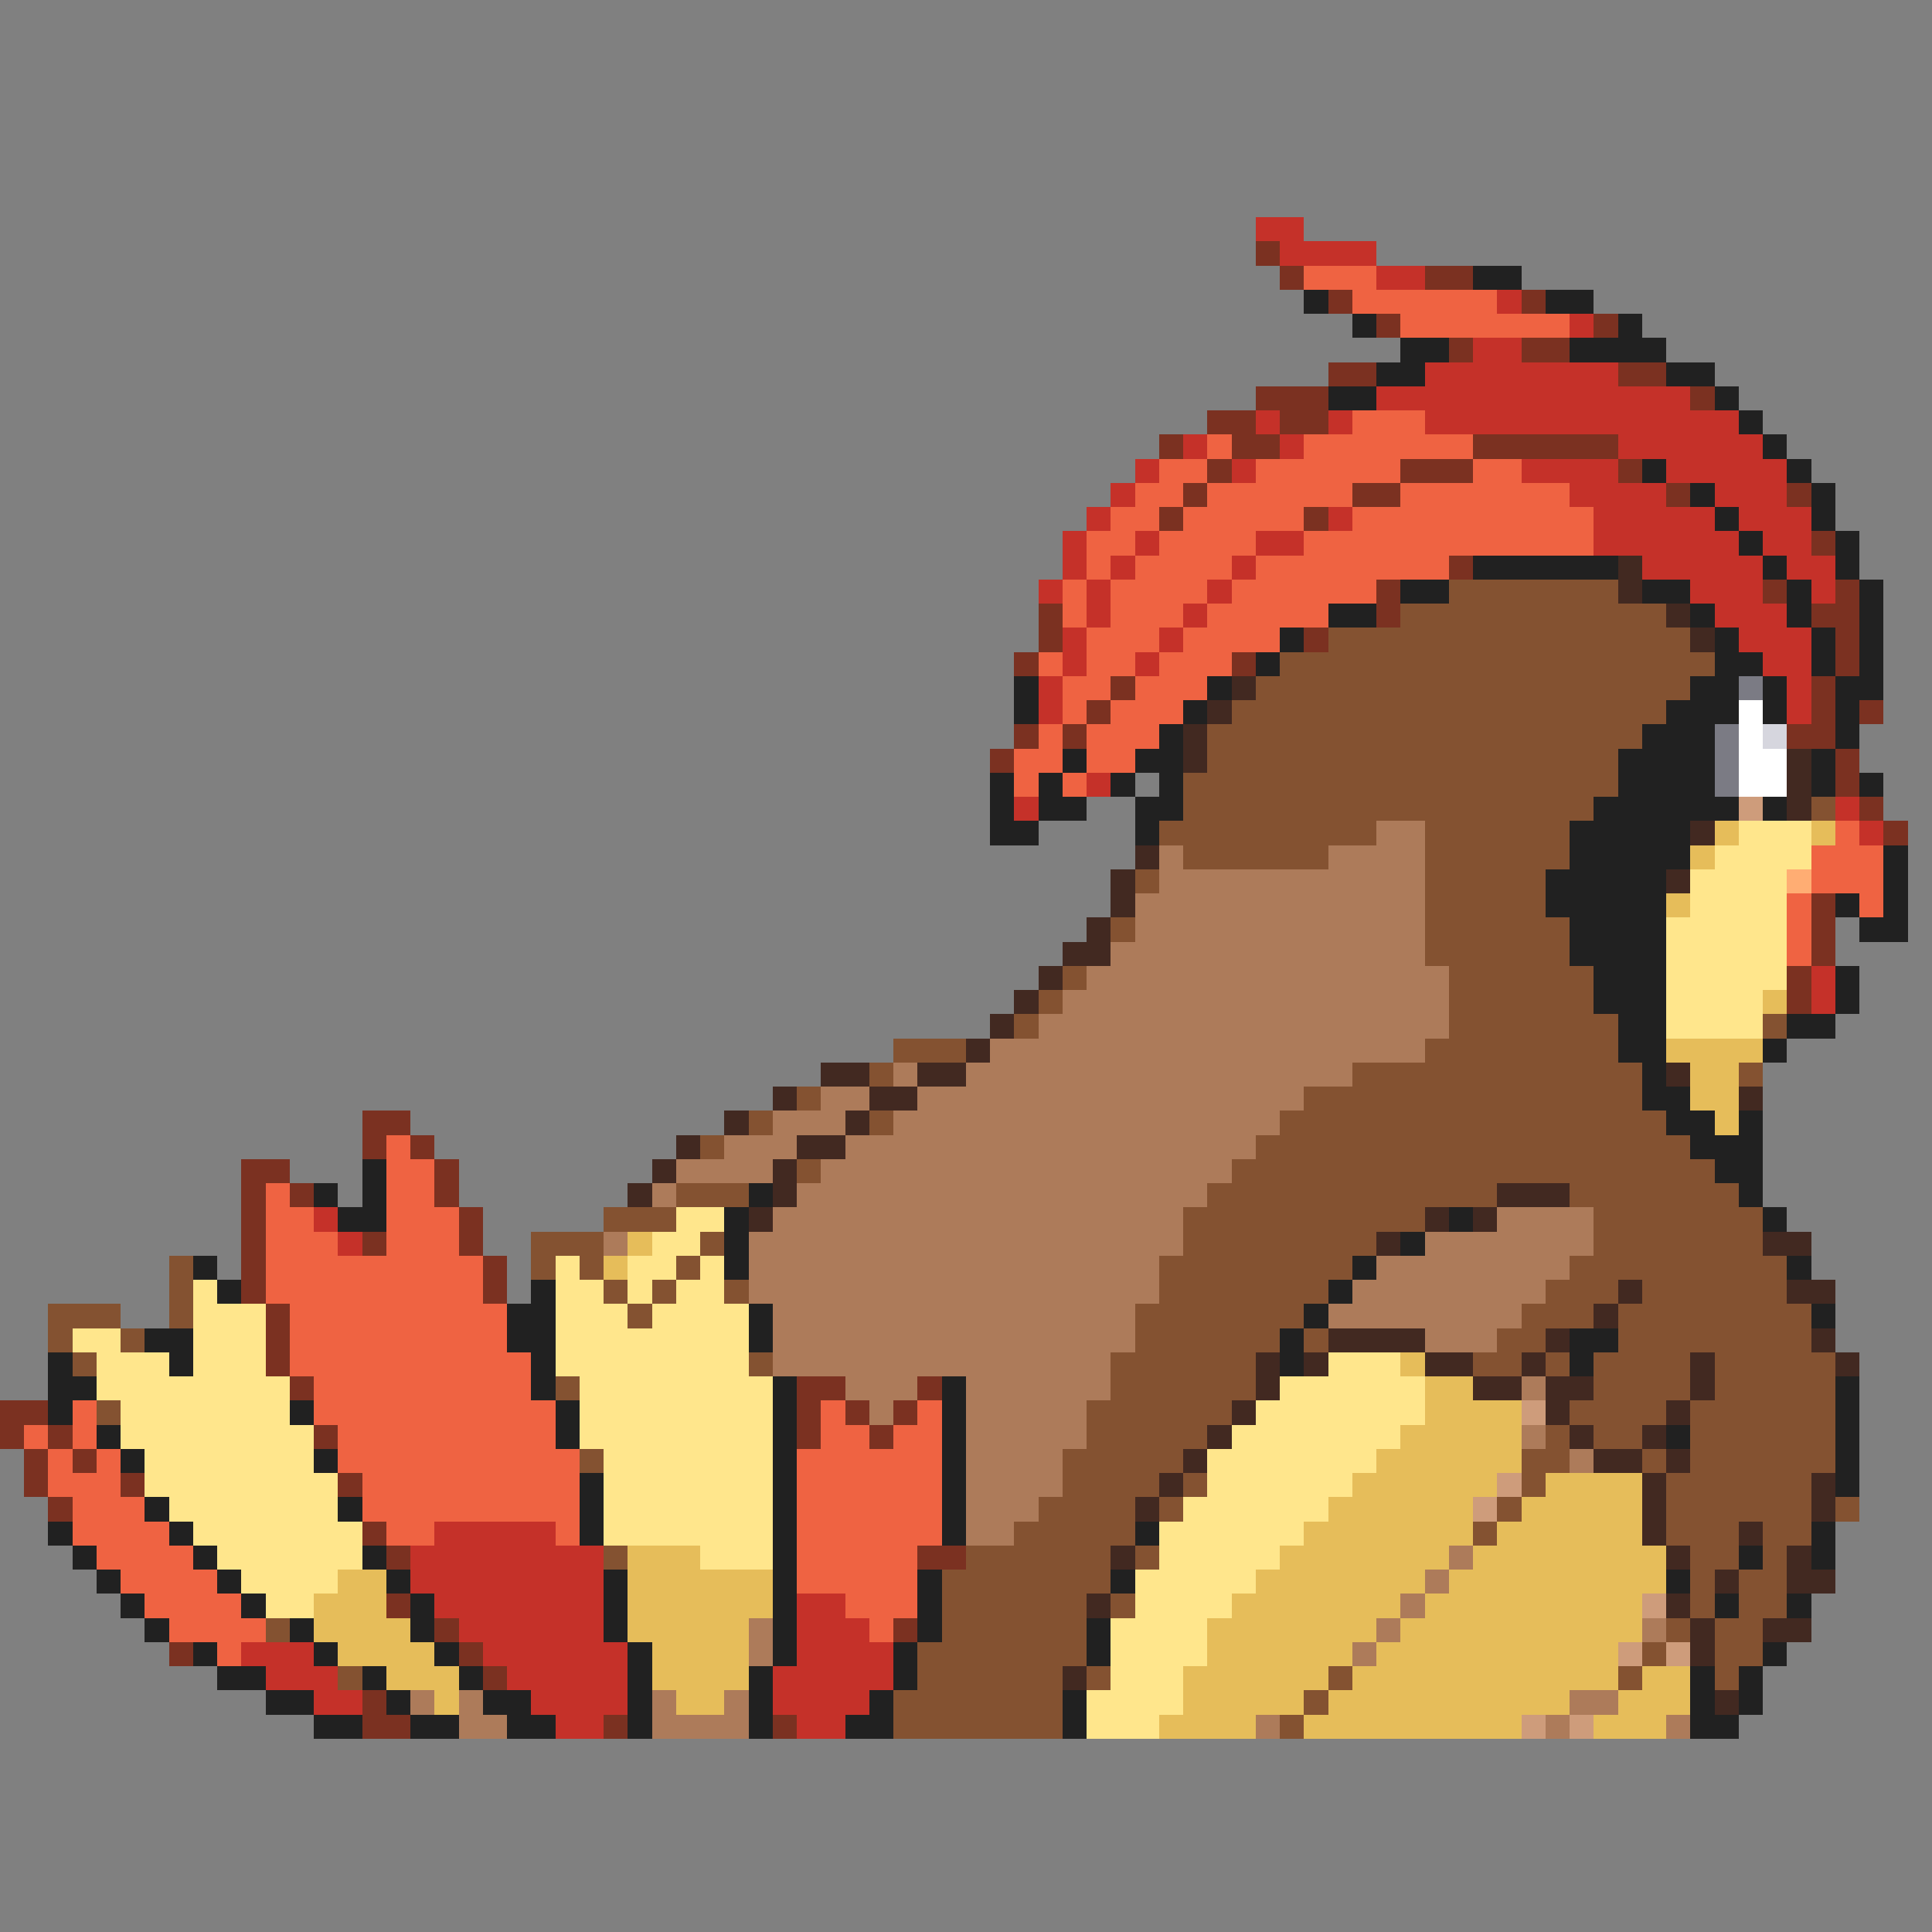 <svg xmlns="http://www.w3.org/2000/svg" viewBox="0 -0.5 80 80" shape-rendering="crispEdges">
<rect x="0" y="-0.5" width="80" height="80" fill="#808080" stroke="none"/>
<path stroke="#c53129" d="M52 9h2M53 10h4M57 11h2M62 12h1M65 13h1M61 14h2M59 15h8M57 16h13M52 17h1M55 17h1M59 17h13M49 18h1M53 18h1M67 18h6M47 19h1M51 19h1M63 19h4M69 19h5M46 20h1M65 20h4M71 20h3M45 21h1M55 21h1M66 21h5M72 21h3M44 22h1M47 22h1M52 22h2M66 22h6M73 22h2M44 23h1M46 23h1M51 23h1M68 23h5M74 23h2M43 24h1M45 24h1M50 24h1M70 24h3M75 24h1M45 25h1M49 25h1M71 25h3M44 26h1M48 26h1M72 26h3M44 27h1M47 27h1M73 27h2M43 28h1M74 28h1M43 29h1M74 29h1M45 32h1M42 33h1M76 33h1M77 34h1M75 40h1M75 41h1M13 50h1M14 51h1M18 63h5M17 64h8M17 65h8M18 66h7M33 66h2M19 67h6M33 67h3M10 68h3M20 68h6M33 68h4M11 69h3M21 69h5M32 69h5M13 70h2M22 70h4M32 70h4M23 71h2M33 71h2" />
<path stroke="#7b3121" d="M52 10h1M53 11h1M59 11h2M55 12h1M63 12h1M57 13h1M66 13h1M60 14h1M63 14h2M55 15h2M67 15h2M52 16h3M70 16h1M50 17h2M53 17h2M48 18h1M51 18h2M61 18h6M50 19h1M58 19h3M67 19h1M49 20h1M56 20h2M69 20h1M74 20h1M48 21h1M54 21h1M75 22h1M60 23h1M57 24h1M73 24h1M76 24h1M43 25h1M57 25h1M75 25h2M43 26h1M54 26h1M76 26h1M42 27h1M51 27h1M76 27h1M46 28h1M75 28h1M45 29h1M75 29h1M77 29h1M42 30h1M44 30h1M74 30h2M41 31h1M76 31h1M76 32h1M77 33h1M78 34h1M75 37h1M75 38h1M75 39h1M74 40h1M74 41h1M15 46h2M15 47h1M17 47h1M10 48h2M18 48h1M10 49h1M12 49h1M18 49h1M10 50h1M19 50h1M10 51h1M15 51h1M19 51h1M10 52h1M20 52h1M10 53h1M20 53h1M11 54h1M11 55h1M11 56h1M12 57h1M33 57h2M38 57h1M0 58h2M33 58h1M35 58h1M37 58h1M0 59h1M2 59h1M13 59h1M33 59h1M36 59h1M1 60h1M3 60h1M1 61h1M5 61h1M14 61h1M2 62h1M15 63h1M16 64h1M38 64h2M16 66h1M18 67h1M37 67h1M7 68h1M19 68h1M20 69h1M15 70h1M15 71h2M25 71h1M32 71h1" />
<path stroke="#ef6342" d="M54 11h3M56 12h6M58 13h7M56 17h3M50 18h1M54 18h7M48 19h2M52 19h6M61 19h2M47 20h2M50 20h6M58 20h7M46 21h2M49 21h5M56 21h10M45 22h2M48 22h4M54 22h12M45 23h1M47 23h4M52 23h8M44 24h1M46 24h4M51 24h6M44 25h1M46 25h3M50 25h5M45 26h3M49 26h4M43 27h1M45 27h2M48 27h3M44 28h2M47 28h3M44 29h1M46 29h3M43 30h1M45 30h3M42 31h2M45 31h2M42 32h1M44 32h1M76 34h1M75 35h3M75 36h3M74 37h1M77 37h1M74 38h1M74 39h1M16 47h1M16 48h2M11 49h1M16 49h2M11 50h2M16 50h3M11 51h3M16 51h3M11 52h9M11 53h9M12 54h9M12 55h9M12 56h10M13 57h9M3 58h1M13 58h10M34 58h1M38 58h1M1 59h1M3 59h1M14 59h9M34 59h2M37 59h2M2 60h1M4 60h1M14 60h10M33 60h6M2 61h3M15 61h9M33 61h6M3 62h3M15 62h9M33 62h6M3 63h4M16 63h2M23 63h1M33 63h6M4 64h4M33 64h5M5 65h4M33 65h5M6 66h4M35 66h3M7 67h4M36 67h1M9 68h1" />
<path stroke="#212121" d="M61 11h2M54 12h1M64 12h2M56 13h1M67 13h1M58 14h2M65 14h4M57 15h2M69 15h2M55 16h2M71 16h1M72 17h1M73 18h1M68 19h1M74 19h1M70 20h1M75 20h1M71 21h1M75 21h1M72 22h1M76 22h1M61 23h6M73 23h1M76 23h1M58 24h2M68 24h2M74 24h1M77 24h1M55 25h2M70 25h1M74 25h1M77 25h1M53 26h1M71 26h1M75 26h1M77 26h1M52 27h1M71 27h2M75 27h1M77 27h1M42 28h1M50 28h1M70 28h2M73 28h1M76 28h2M42 29h1M49 29h1M69 29h3M73 29h1M76 29h1M48 30h1M68 30h3M76 30h1M44 31h1M47 31h2M67 31h4M75 31h1M41 32h1M43 32h1M46 32h1M48 32h1M67 32h4M75 32h1M77 32h1M41 33h1M43 33h2M47 33h2M66 33h6M73 33h1M41 34h2M47 34h1M65 34h5M65 35h5M78 35h1M64 36h5M78 36h1M64 37h5M76 37h1M78 37h1M65 38h4M77 38h2M65 39h4M66 40h3M76 40h1M66 41h3M76 41h1M67 42h2M74 42h2M67 43h2M73 43h1M68 44h1M68 45h2M69 46h2M72 46h1M70 47h3M15 48h1M71 48h2M13 49h1M15 49h1M31 49h1M72 49h1M14 50h2M30 50h1M60 50h1M73 50h1M30 51h1M58 51h1M8 52h1M30 52h1M56 52h1M74 52h1M9 53h1M22 53h1M55 53h1M21 54h2M31 54h1M54 54h1M75 54h1M6 55h2M21 55h2M31 55h1M53 55h1M65 55h2M2 56h1M7 56h1M22 56h1M53 56h1M65 56h1M2 57h2M22 57h1M32 57h1M39 57h1M76 57h1M2 58h1M12 58h1M23 58h1M32 58h1M39 58h1M76 58h1M4 59h1M23 59h1M32 59h1M39 59h1M69 59h1M76 59h1M5 60h1M13 60h1M32 60h1M39 60h1M76 60h1M24 61h1M32 61h1M39 61h1M76 61h1M6 62h1M14 62h1M24 62h1M32 62h1M39 62h1M2 63h1M7 63h1M24 63h1M32 63h1M39 63h1M47 63h1M75 63h1M3 64h1M8 64h1M15 64h1M32 64h1M72 64h1M75 64h1M4 65h1M9 65h1M16 65h1M25 65h1M32 65h1M38 65h1M46 65h1M69 65h1M5 66h1M10 66h1M17 66h1M25 66h1M32 66h1M38 66h1M71 66h1M74 66h1M6 67h1M12 67h1M17 67h1M25 67h1M32 67h1M38 67h1M45 67h1M8 68h1M13 68h1M18 68h1M26 68h1M32 68h1M37 68h1M45 68h1M73 68h1M9 69h2M15 69h1M19 69h1M26 69h1M31 69h1M37 69h1M70 69h1M72 69h1M11 70h2M16 70h1M20 70h2M26 70h1M31 70h1M36 70h1M44 70h1M70 70h1M72 70h1M13 71h2M17 71h2M21 71h2M26 71h1M31 71h1M35 71h2M44 71h1M70 71h2" />
<path stroke="#422921" d="M67 23h1M67 24h1M69 25h1M70 26h1M51 28h1M50 29h1M49 30h1M49 31h1M74 31h1M74 32h1M74 33h1M70 34h1M47 35h1M46 36h1M69 36h1M46 37h1M45 38h1M44 39h2M43 40h1M42 41h1M41 42h1M40 43h1M34 44h2M38 44h2M69 44h1M32 45h1M36 45h2M72 45h1M30 46h1M35 46h1M28 47h1M33 47h2M27 48h1M32 48h1M26 49h1M32 49h1M62 49h3M31 50h1M59 50h1M61 50h1M57 51h1M73 51h2M67 53h1M74 53h2M66 54h1M55 55h4M64 55h1M75 55h1M52 56h1M54 56h1M59 56h2M63 56h1M70 56h1M76 56h1M52 57h1M61 57h2M64 57h2M70 57h1M51 58h1M64 58h1M69 58h1M50 59h1M65 59h1M68 59h1M49 60h1M66 60h2M69 60h1M48 61h1M68 61h1M75 61h1M47 62h1M68 62h1M75 62h1M68 63h1M72 63h1M46 64h1M69 64h1M74 64h1M71 65h1M74 65h2M45 66h1M69 66h1M70 67h1M73 67h2M70 68h1M44 69h1M71 70h1" />
<path stroke="#845231" d="M60 24h7M58 25h11M55 26h15M53 27h18M52 28h18M51 29h18M50 30h18M50 31h17M49 32h18M49 33h17M75 33h1M48 34h9M59 34h6M49 35h6M59 35h6M47 36h1M59 36h5M59 37h5M46 38h1M59 38h6M59 39h6M44 40h1M60 40h6M43 41h1M60 41h6M42 42h1M60 42h7M73 42h1M37 43h3M59 43h8M36 44h1M56 44h12M72 44h1M33 45h1M54 45h14M31 46h1M36 46h1M53 46h16M29 47h1M52 47h18M33 48h1M51 48h20M28 49h3M50 49h12M65 49h7M25 50h3M49 50h10M66 50h7M22 51h3M29 51h1M49 51h8M66 51h7M7 52h1M22 52h1M24 52h1M28 52h1M48 52h8M65 52h9M7 53h1M25 53h1M27 53h1M30 53h1M48 53h7M64 53h3M68 53h6M2 54h3M7 54h1M26 54h1M47 54h7M63 54h3M67 54h8M2 55h1M5 55h1M47 55h6M54 55h1M62 55h2M67 55h8M3 56h1M31 56h1M46 56h6M61 56h2M64 56h1M66 56h4M71 56h5M23 57h1M46 57h6M66 57h4M71 57h5M4 58h1M45 58h6M65 58h4M70 58h6M45 59h5M64 59h1M66 59h2M70 59h6M24 60h1M44 60h5M63 60h2M68 60h1M70 60h6M44 61h4M49 61h1M63 61h1M69 61h6M43 62h4M48 62h1M62 62h1M69 62h6M76 62h1M42 63h5M61 63h1M69 63h3M73 63h2M25 64h1M40 64h6M47 64h1M70 64h2M73 64h1M39 65h7M70 65h1M72 65h2M39 66h6M46 66h1M70 66h1M72 66h2M11 67h1M39 67h6M69 67h1M71 67h2M38 68h7M68 68h1M71 68h2M14 69h1M38 69h6M45 69h1M55 69h1M67 69h1M71 69h1M37 70h7M54 70h1M37 71h7M53 71h1" />
<path stroke="#7b7b84" d="M72 28h1M71 30h1M71 31h1M71 32h1" />
<path stroke="#ffffff" d="M72 29h1M72 30h1M72 31h2M72 32h2" />
<path stroke="#d6d6de" d="M73 30h1" />
<path stroke="#ce9c7b" d="M72 33h1M63 58h1M62 61h1M61 62h1M68 66h1M67 68h1M69 68h1M63 71h1M65 71h1" />
<path stroke="#ad7b5a" d="M57 34h2M48 35h1M55 35h4M48 36h11M47 37h12M47 38h12M46 39h13M45 40h15M44 41h16M43 42h17M41 43h18M37 44h1M40 44h16M34 45h2M38 45h16M32 46h3M37 46h16M30 47h3M35 47h17M28 48h4M34 48h17M27 49h1M33 49h17M32 50h17M62 50h4M25 51h1M31 51h18M59 51h7M31 52h17M57 52h8M31 53h17M56 53h8M32 54h15M55 54h8M32 55h15M59 55h3M32 56h14M35 57h3M40 57h6M63 57h1M36 58h1M40 58h5M40 59h5M63 59h1M40 60h4M65 60h1M40 61h4M40 62h3M40 63h2M60 64h1M59 65h1M58 66h1M31 67h1M57 67h1M68 67h1M31 68h1M56 68h1M17 70h1M19 70h1M27 70h1M30 70h1M65 70h2M19 71h2M27 71h4M52 71h1M64 71h1M69 71h1" />
<path stroke="#e6bd5a" d="M71 34h1M75 34h1M70 35h1M69 37h1M73 41h1M69 43h4M70 44h2M70 45h2M71 46h1M26 51h1M25 52h1M58 56h1M59 57h2M59 58h4M58 59h5M57 60h6M56 61h6M64 61h4M55 62h6M63 62h5M54 63h7M62 63h6M26 64h3M53 64h7M61 64h8M14 65h2M26 65h6M52 65h7M60 65h9M13 66h3M26 66h6M51 66h7M59 66h9M13 67h4M26 67h5M50 67h7M58 67h10M14 68h4M27 68h4M50 68h6M57 68h10M16 69h3M27 69h4M49 69h6M56 69h11M68 69h2M18 70h1M28 70h2M49 70h5M55 70h10M67 70h3M48 71h4M54 71h9M66 71h3" />
<path stroke="#ffe68c" d="M72 34h3M71 35h4M70 36h4M70 37h4M69 38h5M69 39h5M69 40h5M69 41h4M69 42h4M28 50h2M27 51h2M23 52h1M26 52h2M29 52h1M8 53h1M23 53h2M26 53h1M28 53h2M8 54h3M23 54h3M27 54h4M3 55h2M8 55h3M23 55h8M4 56h3M8 56h3M23 56h8M55 56h3M4 57h8M24 57h8M53 57h6M5 58h7M24 58h8M52 58h7M5 59h8M24 59h8M51 59h7M6 60h7M25 60h7M50 60h7M6 61h8M25 61h7M50 61h6M7 62h7M25 62h7M49 62h6M8 63h7M25 63h7M48 63h6M9 64h6M29 64h3M48 64h5M10 65h4M47 65h5M11 66h2M47 66h4M46 67h4M46 68h4M46 69h3M45 70h4M45 71h3" />
<path stroke="#ffad73" d="M74 36h1" />
</svg>